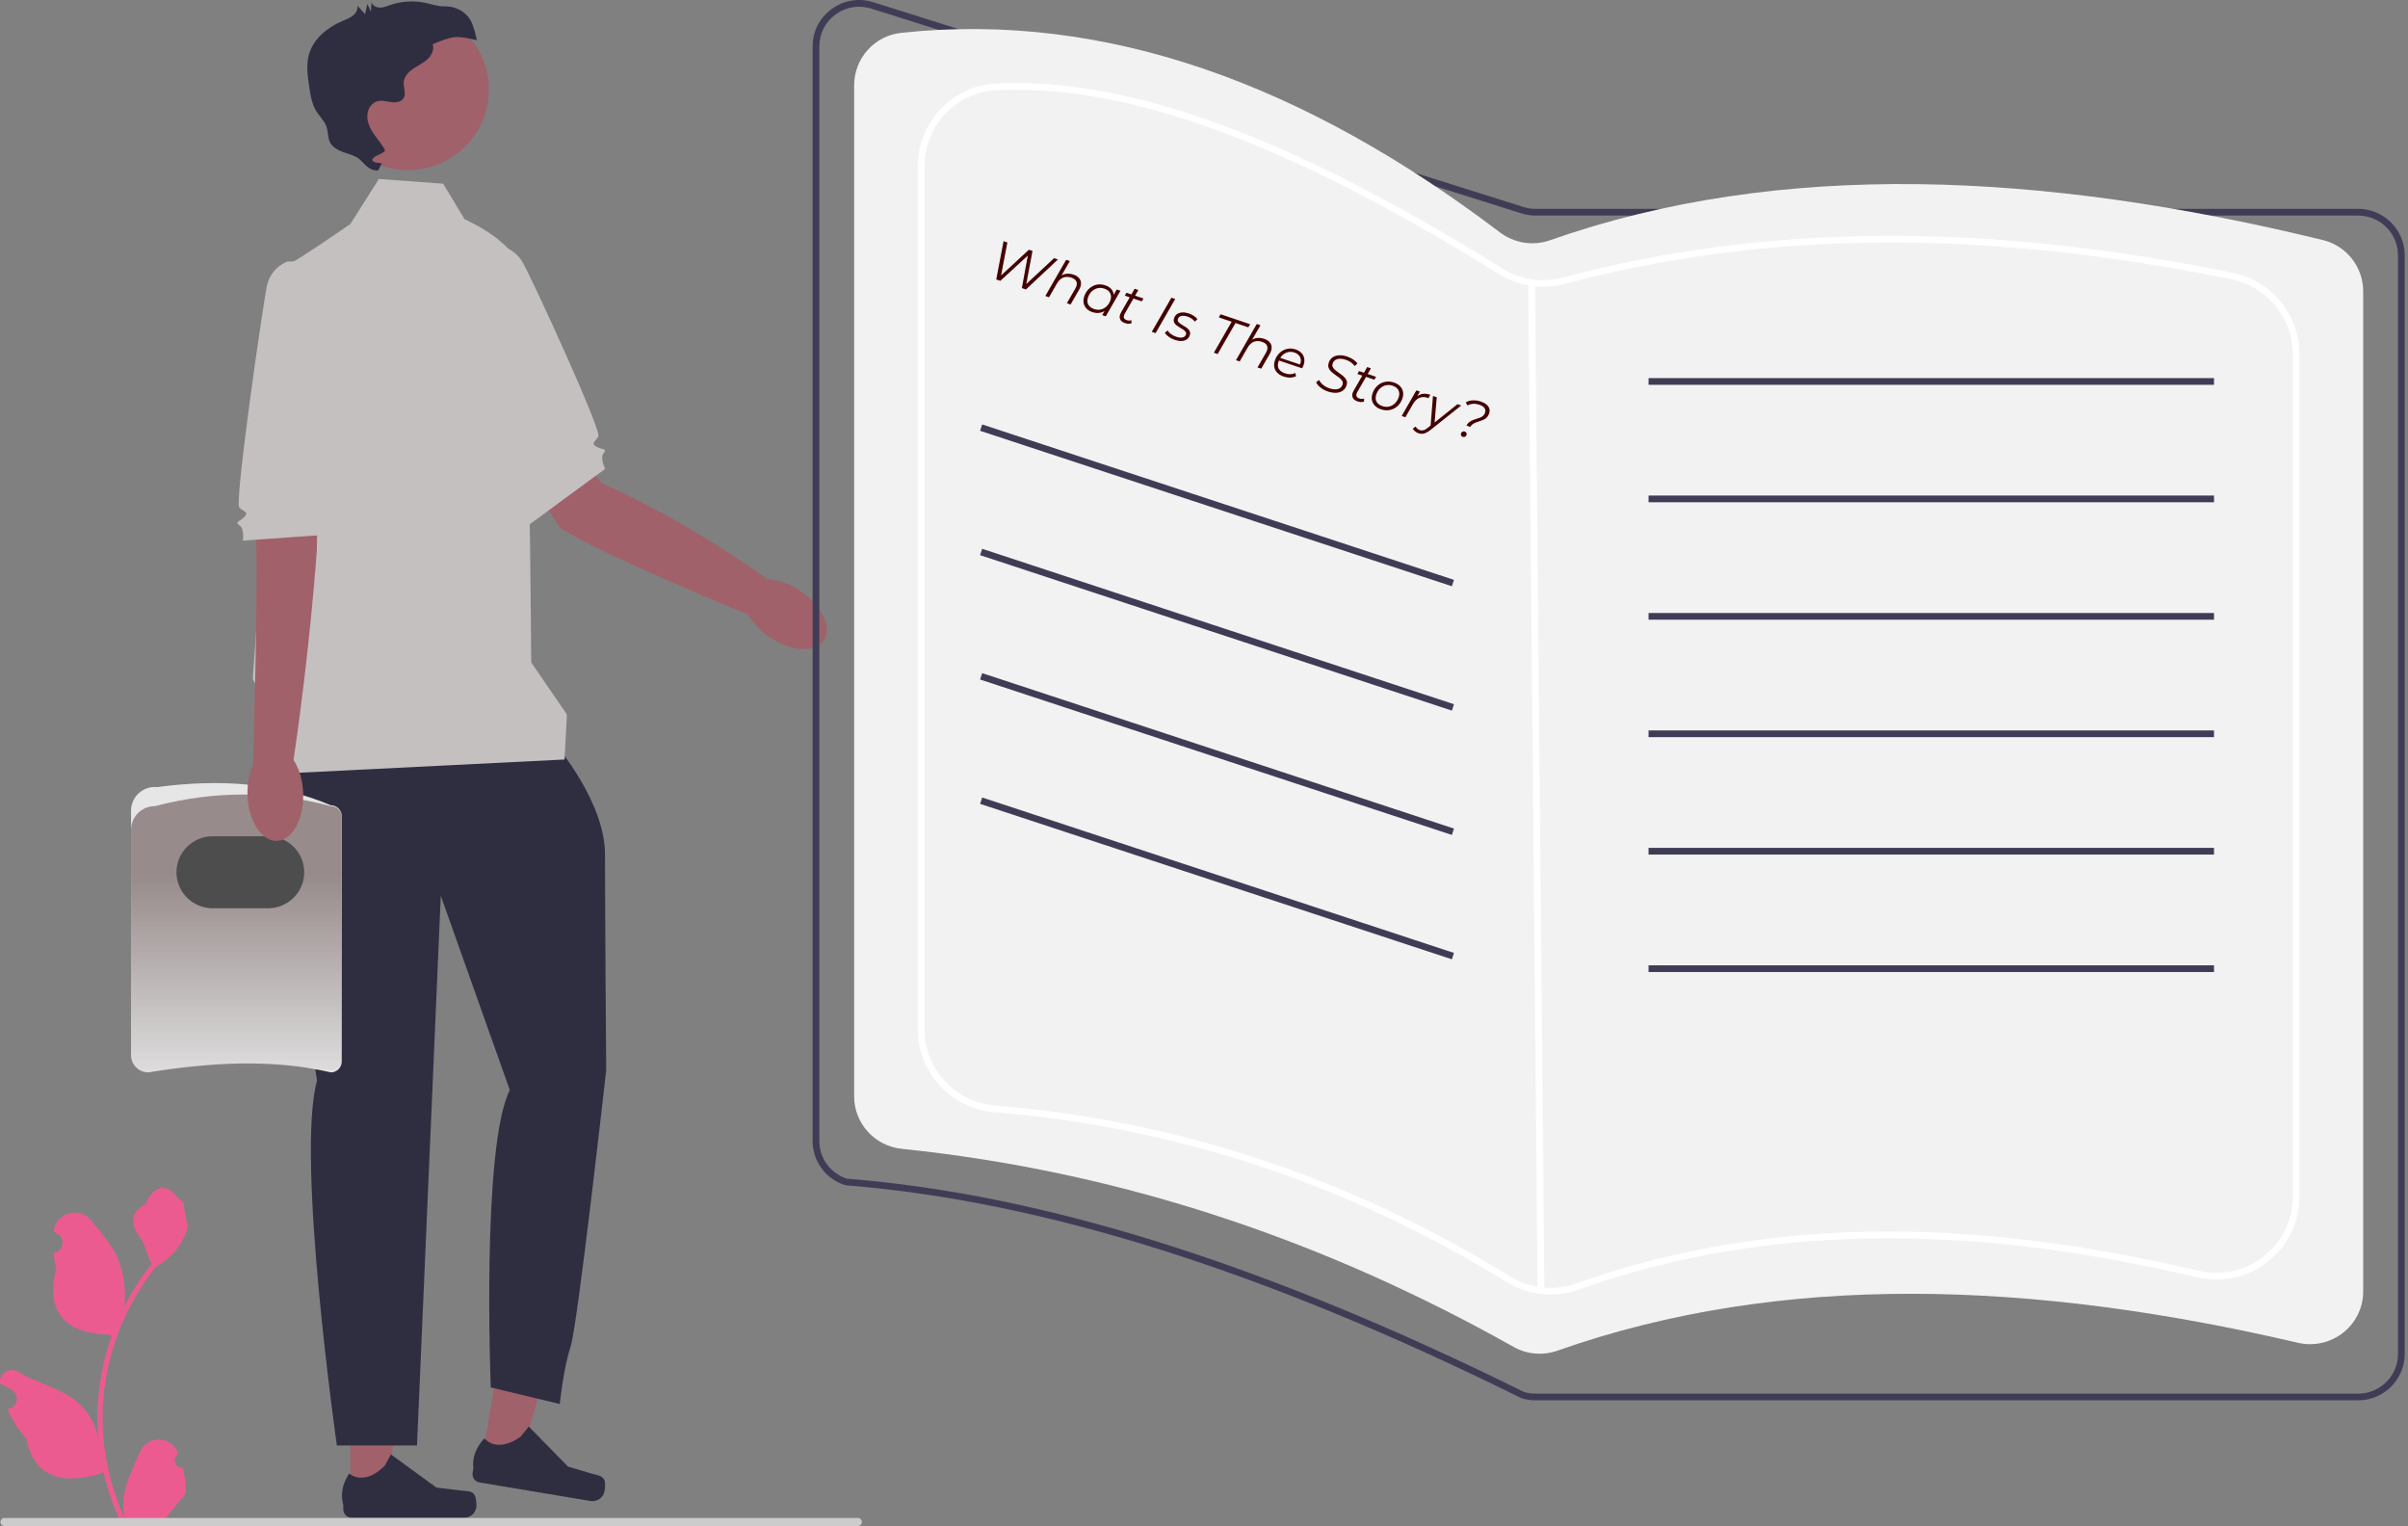 <svg width="262" height="166" viewBox="0 0 262 166" fill="none" xmlns="http://www.w3.org/2000/svg">
<rect x="0" y="0" width="262" height="166" fill="#808080" stroke="none"/>
<g clip-path="url(#clip0_512_360)">
<path d="M55.52 39.092L65.416 52.539C65.416 52.539 73.852 56.071 83.713 63.162L81.352 66.83C81.352 66.83 65.077 60.196 60.912 57.393L53.307 45.523L55.52 39.092Z" fill="#A0616A"/>
<path d="M89.63 69.675C90.574 68.3 89.453 65.901 87.125 64.318C84.798 62.734 82.145 62.566 81.201 63.942C80.257 65.317 81.378 67.716 83.706 69.3C86.033 70.883 88.685 71.051 89.63 69.675Z" fill="#A0616A"/>
<path d="M50.684 27.612L53.922 26.698C53.922 26.698 55.807 26.701 56.87 28.545C57.934 30.388 65.463 46.822 65.106 47.459C64.749 48.095 64.251 48.236 64.891 48.591C65.53 48.947 66.116 48.767 65.68 49.299C65.244 49.831 65.847 51.001 65.847 51.001L57.54 57.102L50.684 27.612Z" fill="#C5C0C0"/>
<path d="M38.12 162.749L42.07 162.748L43.95 147.578L38.119 147.578L38.12 162.749Z" fill="#A0616A"/>
<path d="M51.655 162.66C51.778 162.866 51.843 163.531 51.843 163.771C51.843 164.509 51.243 165.106 50.502 165.106H38.267C37.762 165.106 37.353 164.698 37.353 164.196V163.688C37.353 163.688 36.747 162.164 37.993 160.286C37.993 160.286 39.542 161.757 41.856 159.453L42.539 158.222L47.479 161.819L50.217 162.154C50.816 162.228 51.347 162.143 51.655 162.66Z" fill="#2F2E41"/>
<path d="M52.419 158.916L56.315 159.567L60.693 144.916L54.943 143.955L52.419 158.916Z" fill="#A0616A"/>
<path d="M65.782 161.06C65.869 161.284 65.822 161.951 65.782 162.188C65.66 162.915 64.968 163.405 64.238 163.283L52.172 161.265C51.674 161.182 51.338 160.712 51.422 160.216L51.506 159.716C51.506 159.716 51.163 158.113 52.704 156.466C52.704 156.466 53.987 158.172 56.652 156.282L57.53 155.181L61.803 159.542L64.448 160.325C65.026 160.496 65.564 160.5 65.782 161.06Z" fill="#2F2E41"/>
<path d="M60.517 81.074C60.517 81.074 65.825 87.261 65.825 92.932C65.825 98.603 65.955 116.417 65.955 116.417C65.955 116.417 62.848 144.227 62.071 146.547C61.294 148.867 60.906 152.733 60.906 152.733L53.397 150.929C53.397 150.929 52.361 124.766 55.468 118.579L47.959 97.442L45.37 157.244H36.653C36.653 157.244 32.165 125.797 34.495 117.548C34.495 117.548 29.317 86.101 30.611 84.296C31.906 82.492 60.517 81.074 60.517 81.074Z" fill="#2F2E41"/>
<path d="M41.227 19.468L48.218 19.984L50.549 23.85C50.549 23.85 55.986 26.17 56.763 29.521C57.54 32.872 57.799 72.053 57.799 72.053L61.682 77.724L61.424 82.621L30.352 84.168V79.459L27.504 73.857C27.504 73.857 30.611 29.006 31.388 28.748C32.165 28.49 38.12 24.366 38.12 24.366L41.227 19.468Z" fill="#C5C0C0"/>
<path d="M44.391 18.509C49.253 18.509 53.195 14.585 53.195 9.745C53.195 4.905 49.253 0.981 44.391 0.981C39.529 0.981 35.588 4.905 35.588 9.745C35.588 14.585 39.529 18.509 44.391 18.509Z" fill="#A0616A"/>
<path d="M51.423 2.696C50.975 1.431 49.733 0.664 48.386 0.694C48.329 0.695 48.272 0.694 48.215 0.692C47.537 0.664 46.886 0.434 46.221 0.299C44.981 0.046 43.674 0.131 42.478 0.54C42.106 0.668 41.734 0.828 41.34 0.828C40.947 0.828 40.519 0.613 40.423 0.233C40.4 0.577 40.377 0.921 40.355 1.265C40.227 0.986 40.099 0.708 39.971 0.43L39.715 1.539L38.894 0.612C38.967 1.021 38.728 1.433 38.404 1.694C38.08 1.955 37.679 2.1 37.296 2.263C35.64 2.965 34.085 4.209 33.608 5.937C33.307 7.029 33.464 8.187 33.624 9.308C33.765 10.299 33.919 11.324 34.46 12.168C34.807 12.709 35.306 13.164 35.518 13.77C35.715 14.335 35.64 14.982 35.92 15.511C36.201 16.042 36.782 16.343 37.35 16.545C37.918 16.747 38.522 16.89 39.012 17.241C39.501 17.592 40.069 18.605 41.135 18.55L41.479 17.907C41.833 17.619 40.523 17.847 40.51 17.393C40.496 16.938 42.086 16.658 41.861 16.262C41.515 15.656 41.047 15.128 40.658 14.549C40.203 13.871 39.844 13.08 40.002 12.253C40.063 11.931 40.214 11.627 40.444 11.393C41.108 10.72 41.849 11.016 42.569 11.112C43.065 11.179 43.657 11.102 43.915 10.675C44.216 10.175 43.88 9.539 43.921 8.958C43.965 8.342 44.434 7.836 44.944 7.485C45.454 7.134 46.034 6.878 46.493 6.462C46.952 6.047 47.279 5.398 47.079 4.813C49.255 3.911 49.588 3.826 51.879 4.376C51.77 3.806 51.617 3.244 51.423 2.696Z" fill="#2F2E41"/>
<path d="M14.258 114.787V88.185C14.258 87.456 14.57 86.757 15.115 86.269C15.659 85.781 16.39 85.545 17.119 85.622C23.872 84.717 30.232 85.147 35.997 87.603C36.65 87.603 37.181 88.132 37.181 88.782V115.477C37.181 116.127 36.65 116.656 35.997 116.656C29.651 115.174 22.959 115.56 16.134 116.656C15.1 116.656 14.258 115.817 14.258 114.787Z" fill="#E6E6E6"/>
<path d="M14.258 117.155V90.272C14.258 88.851 15.419 87.694 16.847 87.694C23.305 86.012 29.688 86.009 35.997 87.694C36.65 87.694 37.181 88.223 37.181 88.873V115.295C37.181 115.944 36.651 116.472 36 116.473C29.779 115.396 23.116 116.445 16.134 119.024C15.1 119.024 14.258 118.186 14.258 117.155Z" fill="url(#paint0_linear_512_360)"/>
<path d="M29.169 98.804H23.131C20.962 98.804 19.198 97.047 19.198 94.888C19.198 92.73 20.962 90.973 23.131 90.973H29.169C31.338 90.973 33.103 92.73 33.103 94.888C33.103 97.047 31.338 98.804 29.169 98.804Z" fill="#4D4D4D"/>
<path d="M34.704 46.002L34.473 59.882C34.473 59.882 33.735 70.698 31.903 82.871L27.537 83.148C27.537 83.148 28.074 64.142 27.878 59.141L28.187 48.033L34.704 46.002Z" fill="#A0616A"/>
<path d="M30.132 91.474C31.805 91.417 33.084 89.098 32.988 86.293C32.892 83.488 31.458 81.26 29.786 81.317C28.113 81.374 26.834 83.693 26.93 86.498C27.026 89.303 28.46 91.531 30.132 91.474Z" fill="#A0616A"/>
<path d="M34.636 28.332L31.272 28.454C31.272 28.454 29.48 29.035 29.038 31.115C28.596 33.194 25.496 54.715 26.033 55.212C26.569 55.708 27.087 55.69 26.588 56.224C26.089 56.758 25.477 56.766 26.056 57.139C26.635 57.511 26.423 58.809 26.423 58.809L35.727 58.153L34.636 28.332Z" fill="#C5C0C0"/>
<path d="M256.574 152.333H167.073C166.554 152.333 166.04 152.254 165.545 152.099L165.492 152.078C137.467 138.212 113.44 130.645 92.036 128.942L91.955 128.926C89.838 128.26 88.415 126.326 88.415 124.116V5.05C88.415 3.424 89.171 1.941 90.488 0.98C91.806 0.019 93.454 -0.251 95.012 0.239L165.766 22.519C166.19 22.652 166.63 22.72 167.073 22.72H256.574C259.369 22.72 261.642 24.983 261.642 27.765V147.288C261.642 150.07 259.369 152.333 256.574 152.333ZM165.792 151.411C166.208 151.539 166.639 151.604 167.073 151.604H256.574C258.965 151.604 260.909 149.668 260.909 147.288V27.765C260.909 25.386 258.965 23.45 256.574 23.45H167.073C166.554 23.45 166.04 23.37 165.545 23.215L94.791 0.935C93.459 0.515 92.048 0.747 90.921 1.569C89.794 2.391 89.148 3.659 89.148 5.05V124.116C89.148 125.993 90.347 127.636 92.137 128.218C113.618 129.935 137.712 137.521 165.792 151.411Z" fill="#3F3D56"/>
<path d="M169.463 146.927C193.866 138.33 221.091 139.317 250.012 146.069C253.643 146.917 257.124 144.196 257.124 140.483V31.691C257.124 29.049 255.315 26.74 252.737 26.112C222.227 18.685 193.729 17.318 168.615 26.144C166.775 26.791 164.733 26.44 163.18 25.264C142.017 9.226 120.358 1.185 98.053 3.573C95.135 3.885 92.934 6.361 92.934 9.283V119.261C92.934 122.205 95.172 124.668 98.114 124.972C122.122 127.458 144.184 134.992 164.701 146.529C166.154 147.346 167.89 147.481 169.463 146.927Z" fill="#F2F2F2"/>
<path d="M168.679 140.826C167.018 140.826 165.381 140.371 163.938 139.48C146.707 128.826 127.935 122.603 108.142 120.982C103.502 120.602 99.867 116.662 99.867 112.012V18.072C99.867 13.251 103.623 9.3 108.418 9.078C122.828 8.409 140.326 14.807 163.48 29.204C165.438 30.422 167.82 30.784 170.015 30.198C192.02 24.317 215.873 24.146 242.939 29.673C247.141 30.531 250.19 34.243 250.19 38.501V130.194C250.19 132.961 248.94 135.532 246.76 137.245C244.565 138.972 241.739 139.591 239.008 138.944C213.404 132.877 191.418 133.316 171.793 140.285C170.774 140.647 169.721 140.826 168.679 140.826ZM110.475 9.761C109.793 9.761 109.12 9.776 108.452 9.807C104.049 10.011 100.6 13.641 100.6 18.072V112.012C100.6 116.285 103.939 119.905 108.202 120.254C128.112 121.885 146.994 128.145 164.325 138.859C166.481 140.193 169.114 140.462 171.547 139.598C191.309 132.579 213.432 132.133 239.178 138.234C241.689 138.829 244.287 138.26 246.306 136.673C248.309 135.098 249.457 132.737 249.457 130.194V38.501C249.457 34.589 246.654 31.176 242.791 30.387C215.84 24.884 192.097 25.052 170.205 30.903C167.814 31.541 165.222 31.148 163.092 29.823C141.149 16.179 124.346 9.761 110.475 9.761Z" fill="white"/>
<path d="M167.015 30.743L166.282 30.75L167.302 140.659L168.035 140.652L167.015 30.743Z" fill="white"/>
<path d="M106.866 46.172L106.636 46.865L157.969 63.774L158.199 63.081L106.866 46.172Z" fill="#3F3D56"/>
<path d="M106.866 59.7L106.636 60.392L157.969 77.301L158.199 76.609L106.866 59.7Z" fill="#3F3D56"/>
<path d="M106.866 73.227L106.636 73.919L157.969 90.828L158.199 90.136L106.866 73.227Z" fill="#3F3D56"/>
<path d="M106.866 86.754L106.636 87.447L157.969 104.356L158.199 103.663L106.866 86.754Z" fill="#3F3D56"/>
<path d="M240.894 41.132H179.369V41.861H240.894V41.132Z" fill="#3F3D56"/>
<path d="M240.894 53.907H179.369V54.637H240.894V53.907Z" fill="#3F3D56"/>
<path d="M240.894 66.683H179.369V67.413H240.894V66.683Z" fill="#3F3D56"/>
<path d="M240.894 79.459H179.369V80.189H240.894V79.459Z" fill="#3F3D56"/>
<path d="M240.894 92.234H179.369V92.964H240.894V92.234Z" fill="#3F3D56"/>
<path d="M240.894 105.01H179.369V105.74H240.894V105.01Z" fill="#3F3D56"/>
<path d="M19.89 159.675C19.133 159.722 18.714 158.785 19.287 158.239L19.344 158.014C19.337 157.996 19.329 157.977 19.322 157.959C18.556 156.141 15.96 156.154 15.201 157.975C14.527 159.591 13.669 161.209 13.457 162.918C13.363 163.672 13.405 164.441 13.573 165.181C11.994 161.747 11.163 157.997 11.163 154.225C11.163 153.278 11.215 152.33 11.322 151.385C11.409 150.612 11.53 149.843 11.686 149.082C12.532 144.967 14.362 141.047 17.002 137.773C18.271 137.082 19.329 136.003 19.968 134.709C20.198 134.242 20.378 133.74 20.463 133.229C20.319 133.247 19.919 131.058 20.028 130.923C19.826 130.619 19.466 130.468 19.246 130.171C18.153 128.696 16.647 128.954 15.861 130.959C14.181 131.803 14.165 133.202 15.195 134.549C15.851 135.405 15.941 136.564 16.516 137.481C16.457 137.556 16.396 137.629 16.336 137.705C15.251 139.091 14.312 140.58 13.521 142.145C13.744 140.406 13.414 138.311 12.851 136.96C12.21 135.421 11.009 134.125 9.951 132.794C8.681 131.196 6.075 131.893 5.852 133.919C5.849 133.939 5.847 133.958 5.845 133.978C6.002 134.066 6.156 134.16 6.307 134.259C7.164 134.824 6.868 136.147 5.852 136.303L5.829 136.307C5.886 136.87 5.983 137.429 6.125 137.978C4.768 143.202 7.697 145.105 11.88 145.191C11.973 145.238 12.063 145.285 12.155 145.33C11.731 146.518 11.393 147.736 11.142 148.971C10.917 150.063 10.761 151.166 10.673 152.274C10.564 153.671 10.573 155.076 10.692 156.471L10.685 156.422C10.384 154.885 9.546 153.45 8.329 152.455C6.516 150.972 3.955 150.427 1.999 149.235C1.057 148.661 -0.149 149.402 0.015 150.489L0.023 150.541C0.314 150.659 0.598 150.796 0.873 150.949C1.03 151.037 1.184 151.131 1.335 151.23C2.192 151.795 1.896 153.118 0.88 153.274L0.857 153.278C0.84 153.28 0.826 153.282 0.809 153.285C1.309 154.466 2.005 155.562 2.876 156.507C3.725 161.067 7.369 161.5 11.267 160.172H11.27C11.696 162.02 12.319 163.826 13.119 165.546H19.725C19.748 165.473 19.77 165.398 19.791 165.325C19.18 165.362 18.564 165.327 17.963 165.216C18.453 164.617 18.943 164.014 19.433 163.415C19.445 163.404 19.455 163.392 19.464 163.38C19.713 163.074 19.964 162.77 20.212 162.463C20.228 161.522 20.115 160.584 19.89 159.675Z" fill="#EC5B8F"/>
<path d="M93.775 165.566C93.775 165.807 93.58 166 93.338 166H0.488C0.246 166 0.051 165.807 0.051 165.566C0.051 165.325 0.246 165.131 0.488 165.131H93.338C93.58 165.131 93.775 165.325 93.775 165.566Z" fill="#CCCCCC"/>
<path d="M108.396 30.401L109.191 26.236L109.606 26.376L108.858 30.29L108.647 30.219L111.948 27.165L112.341 27.297L111.604 31.215L111.399 31.146L114.684 28.086L115.104 28.227L111.626 31.488L111.183 31.339L111.864 27.624L111.985 27.658L108.84 30.55L108.396 30.401ZM116.805 29.876C117.074 29.967 117.276 30.094 117.411 30.258C117.551 30.419 117.62 30.608 117.618 30.827C117.62 31.047 117.546 31.284 117.398 31.538L116.484 33.123L116.08 32.988L116.996 31.397C117.156 31.121 117.202 30.879 117.133 30.67C117.068 30.463 116.88 30.306 116.569 30.202C116.25 30.095 115.956 30.093 115.685 30.195C115.417 30.299 115.189 30.514 115 30.838L114.141 32.335L113.738 32.199L116 28.263L116.403 28.399L115.278 30.35L115.226 30.167C115.456 29.958 115.705 29.833 115.972 29.792C116.243 29.752 116.521 29.78 116.805 29.876ZM118.845 33.95C118.591 33.864 118.382 33.737 118.22 33.569C118.057 33.4 117.952 33.202 117.906 32.976C117.86 32.749 117.881 32.505 117.969 32.243C118.055 31.989 118.176 31.768 118.332 31.58C118.488 31.392 118.669 31.244 118.874 31.136C119.08 31.024 119.301 30.959 119.535 30.941C119.773 30.924 120.013 30.956 120.255 31.038C120.517 31.126 120.723 31.248 120.873 31.404C121.024 31.556 121.119 31.738 121.158 31.949C121.198 32.157 121.175 32.386 121.091 32.636C120.97 32.996 120.796 33.294 120.569 33.53C120.341 33.766 120.08 33.923 119.784 34C119.487 34.078 119.174 34.061 118.845 33.95ZM119.05 33.62C119.301 33.705 119.542 33.721 119.775 33.668C120.013 33.613 120.223 33.498 120.404 33.323C120.589 33.149 120.727 32.927 120.818 32.658C120.917 32.362 120.907 32.104 120.788 31.882C120.672 31.662 120.459 31.499 120.148 31.394C119.902 31.311 119.66 31.297 119.422 31.352C119.184 31.407 118.972 31.522 118.787 31.696C118.607 31.867 118.471 32.089 118.379 32.362C118.28 32.654 118.289 32.91 118.405 33.131C118.524 33.352 118.74 33.516 119.05 33.62ZM119.923 34.281L120.383 33.48L120.756 32.935L121.024 32.328L121.508 31.491L121.912 31.627L120.31 34.412L119.923 34.281ZM122.374 35.138C122.204 35.081 122.07 34.996 121.973 34.883C121.877 34.766 121.827 34.631 121.824 34.478C121.825 34.327 121.876 34.162 121.977 33.985L123.452 31.411L123.856 31.547L122.387 34.104C122.286 34.277 122.251 34.426 122.281 34.55C122.315 34.675 122.421 34.768 122.599 34.828C122.682 34.856 122.768 34.872 122.855 34.876C122.944 34.876 123.029 34.861 123.111 34.829L123.105 35.169C122.986 35.209 122.862 35.224 122.734 35.215C122.608 35.202 122.488 35.177 122.374 35.138ZM122.389 32.161L122.564 31.847L124.412 32.469L124.231 32.782L122.389 32.161ZM125.318 36.098L127.454 32.385L127.869 32.525L125.733 36.237L125.318 36.098ZM127.809 36.968C127.566 36.886 127.348 36.775 127.155 36.634C126.962 36.493 126.825 36.35 126.743 36.204L127.043 35.951C127.123 36.091 127.245 36.223 127.41 36.346C127.577 36.466 127.763 36.56 127.967 36.629C128.252 36.725 128.486 36.751 128.669 36.707C128.856 36.664 128.978 36.56 129.034 36.393C129.073 36.279 129.06 36.18 128.995 36.095C128.936 36.008 128.847 35.927 128.729 35.853C128.611 35.776 128.486 35.698 128.352 35.619C128.218 35.54 128.094 35.456 127.981 35.367C127.868 35.275 127.787 35.165 127.737 35.038C127.69 34.913 127.695 34.767 127.751 34.6C127.815 34.41 127.924 34.263 128.077 34.159C128.234 34.056 128.422 33.999 128.641 33.988C128.86 33.977 129.1 34.016 129.362 34.104C129.551 34.168 129.731 34.255 129.9 34.367C130.069 34.479 130.196 34.598 130.28 34.723L130.001 34.99C129.914 34.859 129.799 34.749 129.656 34.659C129.515 34.565 129.366 34.492 129.211 34.439C128.934 34.346 128.703 34.325 128.517 34.377C128.336 34.425 128.218 34.531 128.163 34.694C128.125 34.808 128.135 34.908 128.194 34.996C128.257 35.085 128.347 35.168 128.465 35.245C128.582 35.323 128.708 35.401 128.842 35.48C128.981 35.556 129.104 35.64 129.213 35.731C129.325 35.824 129.405 35.931 129.453 36.053C129.506 36.172 129.504 36.315 129.448 36.482C129.381 36.679 129.27 36.829 129.112 36.932C128.957 37.032 128.765 37.085 128.539 37.094C128.318 37.099 128.074 37.057 127.809 36.968ZM132.072 38.372L134.012 34.998L132.607 34.525L132.804 34.186L136.022 35.27L135.826 35.609L134.427 35.138L132.487 38.511L132.072 38.372ZM137.546 36.859C137.815 36.95 138.017 37.077 138.152 37.241C138.292 37.402 138.361 37.592 138.359 37.81C138.361 38.031 138.287 38.267 138.139 38.521L137.225 40.107L136.821 39.971L137.737 38.38C137.897 38.104 137.943 37.862 137.874 37.653C137.808 37.446 137.62 37.29 137.31 37.185C136.991 37.078 136.696 37.075 136.425 37.178C136.158 37.283 135.93 37.497 135.74 37.822L134.882 39.318L134.478 39.182L136.741 35.246L137.144 35.382L136.019 37.333L135.966 37.151C136.197 36.941 136.446 36.816 136.713 36.775C136.984 36.736 137.262 36.764 137.546 36.859ZM139.676 40.964C139.392 40.868 139.161 40.733 138.983 40.559C138.81 40.383 138.699 40.181 138.649 39.953C138.603 39.726 138.624 39.482 138.712 39.221C138.827 38.88 139.001 38.601 139.234 38.384C139.468 38.167 139.735 38.025 140.036 37.957C140.339 37.886 140.647 37.904 140.962 38.01C141.227 38.099 141.44 38.227 141.598 38.395C141.759 38.558 141.86 38.753 141.902 38.978C141.948 39.205 141.927 39.451 141.837 39.716C141.817 39.777 141.792 39.838 141.763 39.9C141.735 39.958 141.706 40.013 141.675 40.066L139.054 39.184L139.206 38.9L141.589 39.702L141.386 39.76C141.504 39.534 141.555 39.327 141.537 39.14C141.52 38.953 141.45 38.792 141.326 38.658C141.208 38.521 141.044 38.417 140.836 38.347C140.593 38.265 140.357 38.253 140.126 38.31C139.897 38.364 139.694 38.479 139.516 38.656C139.34 38.829 139.205 39.055 139.11 39.336C139.009 39.635 139.017 39.895 139.132 40.116C139.253 40.334 139.486 40.501 139.831 40.617C140.032 40.684 140.229 40.715 140.421 40.708C140.614 40.697 140.786 40.651 140.935 40.571L141.02 40.922C140.832 41.015 140.619 41.066 140.38 41.074C140.146 41.08 139.911 41.043 139.676 40.964ZM144.475 42.586C144.282 42.52 144.097 42.435 143.922 42.33C143.751 42.222 143.603 42.104 143.477 41.977C143.352 41.847 143.26 41.719 143.201 41.593L143.517 41.332C143.576 41.458 143.66 41.579 143.768 41.696C143.88 41.813 144.011 41.921 144.16 42.017C144.31 42.11 144.467 42.184 144.63 42.239C144.865 42.318 145.08 42.357 145.274 42.355C145.473 42.354 145.641 42.312 145.78 42.227C145.918 42.143 146.015 42.017 146.071 41.85C146.116 41.718 146.113 41.599 146.064 41.494C146.017 41.385 145.94 41.285 145.836 41.195C145.732 41.101 145.614 41.008 145.48 40.917C145.346 40.825 145.214 40.73 145.082 40.631C144.951 40.532 144.835 40.426 144.734 40.311C144.637 40.199 144.57 40.071 144.534 39.928C144.502 39.786 144.516 39.626 144.575 39.448C144.66 39.197 144.8 39.006 144.997 38.874C145.194 38.738 145.429 38.663 145.699 38.648C145.97 38.634 146.261 38.679 146.572 38.784C146.807 38.863 147.023 38.967 147.22 39.097C147.42 39.228 147.577 39.376 147.691 39.541L147.4 39.822C147.291 39.668 147.153 39.533 146.985 39.417C146.819 39.297 146.633 39.203 146.428 39.135C146.197 39.057 145.983 39.02 145.787 39.026C145.591 39.032 145.423 39.079 145.284 39.167C145.15 39.253 145.054 39.379 144.998 39.546C144.954 39.678 144.953 39.798 144.997 39.906C145.045 40.015 145.121 40.117 145.224 40.21C145.331 40.306 145.451 40.401 145.584 40.496C145.717 40.588 145.85 40.683 145.981 40.782C146.114 40.877 146.229 40.981 146.326 41.094C146.428 41.205 146.498 41.329 146.535 41.468C146.574 41.604 146.564 41.759 146.505 41.933C146.42 42.187 146.276 42.382 146.075 42.516C145.874 42.647 145.635 42.719 145.357 42.73C145.084 42.74 144.79 42.691 144.475 42.586ZM147.68 43.658C147.509 43.601 147.375 43.516 147.278 43.403C147.182 43.286 147.133 43.151 147.129 42.998C147.13 42.846 147.181 42.682 147.283 42.505L148.757 39.931L149.161 40.067L147.692 42.624C147.592 42.797 147.557 42.946 147.587 43.07C147.62 43.195 147.726 43.288 147.904 43.348C147.988 43.376 148.073 43.392 148.16 43.396C148.249 43.396 148.334 43.381 148.417 43.349L148.41 43.689C148.291 43.729 148.168 43.744 148.04 43.735C147.913 43.722 147.793 43.697 147.68 43.658ZM147.694 40.681L147.87 40.367L149.718 40.989L149.537 41.302L147.694 40.681ZM150.265 44.529C149.988 44.436 149.765 44.303 149.595 44.132C149.43 43.958 149.322 43.758 149.272 43.53C149.226 43.303 149.246 43.061 149.333 42.803C149.448 42.462 149.624 42.184 149.861 41.968C150.1 41.749 150.375 41.607 150.688 41.544C151.002 41.476 151.325 41.499 151.659 41.611C151.936 41.704 152.157 41.836 152.324 42.006C152.494 42.177 152.602 42.376 152.648 42.602C152.698 42.83 152.68 43.073 152.593 43.331C152.478 43.672 152.302 43.952 152.063 44.172C151.826 44.387 151.55 44.529 151.236 44.596C150.926 44.665 150.603 44.642 150.265 44.529ZM150.414 44.18C150.664 44.264 150.906 44.28 151.139 44.228C151.377 44.173 151.587 44.058 151.768 43.883C151.953 43.709 152.091 43.487 152.182 43.218C152.281 42.922 152.271 42.663 152.152 42.442C152.036 42.221 151.823 42.059 151.512 41.954C151.266 41.871 151.023 41.857 150.785 41.912C150.547 41.967 150.336 42.081 150.151 42.255C149.97 42.427 149.834 42.649 149.743 42.922C149.644 43.214 149.653 43.47 149.769 43.691C149.888 43.912 150.103 44.075 150.414 44.18ZM152.509 45.253L154.106 42.466L154.492 42.597L154.025 43.42L154.031 43.252C154.252 43.035 154.491 42.902 154.748 42.853C155.008 42.806 155.302 42.837 155.628 42.947L155.422 43.315C155.403 43.308 155.384 43.302 155.365 43.295C155.351 43.287 155.333 43.278 155.31 43.271C154.992 43.163 154.697 43.168 154.426 43.283C154.16 43.396 153.926 43.626 153.726 43.972L152.913 45.389L152.509 45.253ZM154.34 47.129C154.2 47.082 154.074 47.012 153.961 46.919C153.848 46.83 153.767 46.731 153.72 46.622L154.035 46.4C154.077 46.489 154.135 46.568 154.209 46.635C154.283 46.703 154.376 46.755 154.486 46.792C154.614 46.835 154.744 46.839 154.874 46.802C155.007 46.771 155.163 46.684 155.342 46.542L155.798 46.183L155.869 46.143L158.575 43.971L158.99 44.111L155.672 46.748C155.483 46.895 155.315 47.004 155.17 47.073C155.023 47.146 154.883 47.185 154.75 47.191C154.621 47.198 154.484 47.178 154.34 47.129ZM155.648 46.404L155.914 43.075L156.324 43.213L156.072 46.18L155.648 46.404ZM159.554 46.295C159.642 46.135 159.746 46.009 159.865 45.918C159.985 45.824 160.113 45.751 160.249 45.7C160.385 45.644 160.522 45.597 160.657 45.558C160.798 45.517 160.929 45.473 161.05 45.425C161.172 45.377 161.278 45.312 161.369 45.228C161.465 45.147 161.536 45.034 161.585 44.889C161.647 44.704 161.626 44.536 161.52 44.386C161.418 44.238 161.236 44.12 160.975 44.032C160.724 43.948 160.491 43.913 160.275 43.929C160.064 43.943 159.86 44.001 159.665 44.104L159.48 43.769C159.71 43.64 159.964 43.567 160.244 43.552C160.527 43.537 160.83 43.584 161.152 43.693C161.395 43.775 161.591 43.881 161.741 44.011C161.893 44.139 161.993 44.284 162.044 44.449C162.095 44.61 162.089 44.783 162.027 44.969C161.967 45.147 161.885 45.29 161.781 45.399C161.682 45.505 161.57 45.587 161.444 45.646C161.319 45.705 161.188 45.756 161.051 45.799C160.914 45.841 160.779 45.886 160.644 45.934C160.512 45.978 160.385 46.039 160.266 46.117C160.152 46.193 160.053 46.298 159.969 46.435L159.554 46.295ZM159.154 47.522C159.074 47.495 159.015 47.445 158.976 47.373C158.942 47.298 158.938 47.223 158.964 47.147C158.993 47.06 159.047 46.998 159.127 46.962C159.208 46.921 159.291 46.915 159.374 46.943C159.454 46.97 159.511 47.019 159.546 47.09C159.585 47.162 159.592 47.236 159.566 47.312C159.547 47.369 159.516 47.418 159.473 47.458C159.431 47.495 159.38 47.52 159.321 47.533C159.267 47.545 159.211 47.541 159.154 47.522Z" fill="#440000"/>
</g>
<defs>
<linearGradient id="paint0_linear_512_360" x1="25.719" y1="86.432" x2="25.719" y2="119.024" gradientUnits="userSpaceOnUse">
<stop offset="0.271" stop-color="#978B8B"/>
<stop offset="1" stop-color="#978B8B" stop-opacity="0"/>
</linearGradient>
<clipPath id="clip0_512_360">
<rect width="261.642" height="166" fill="white"/>
</clipPath>
</defs>
</svg>
